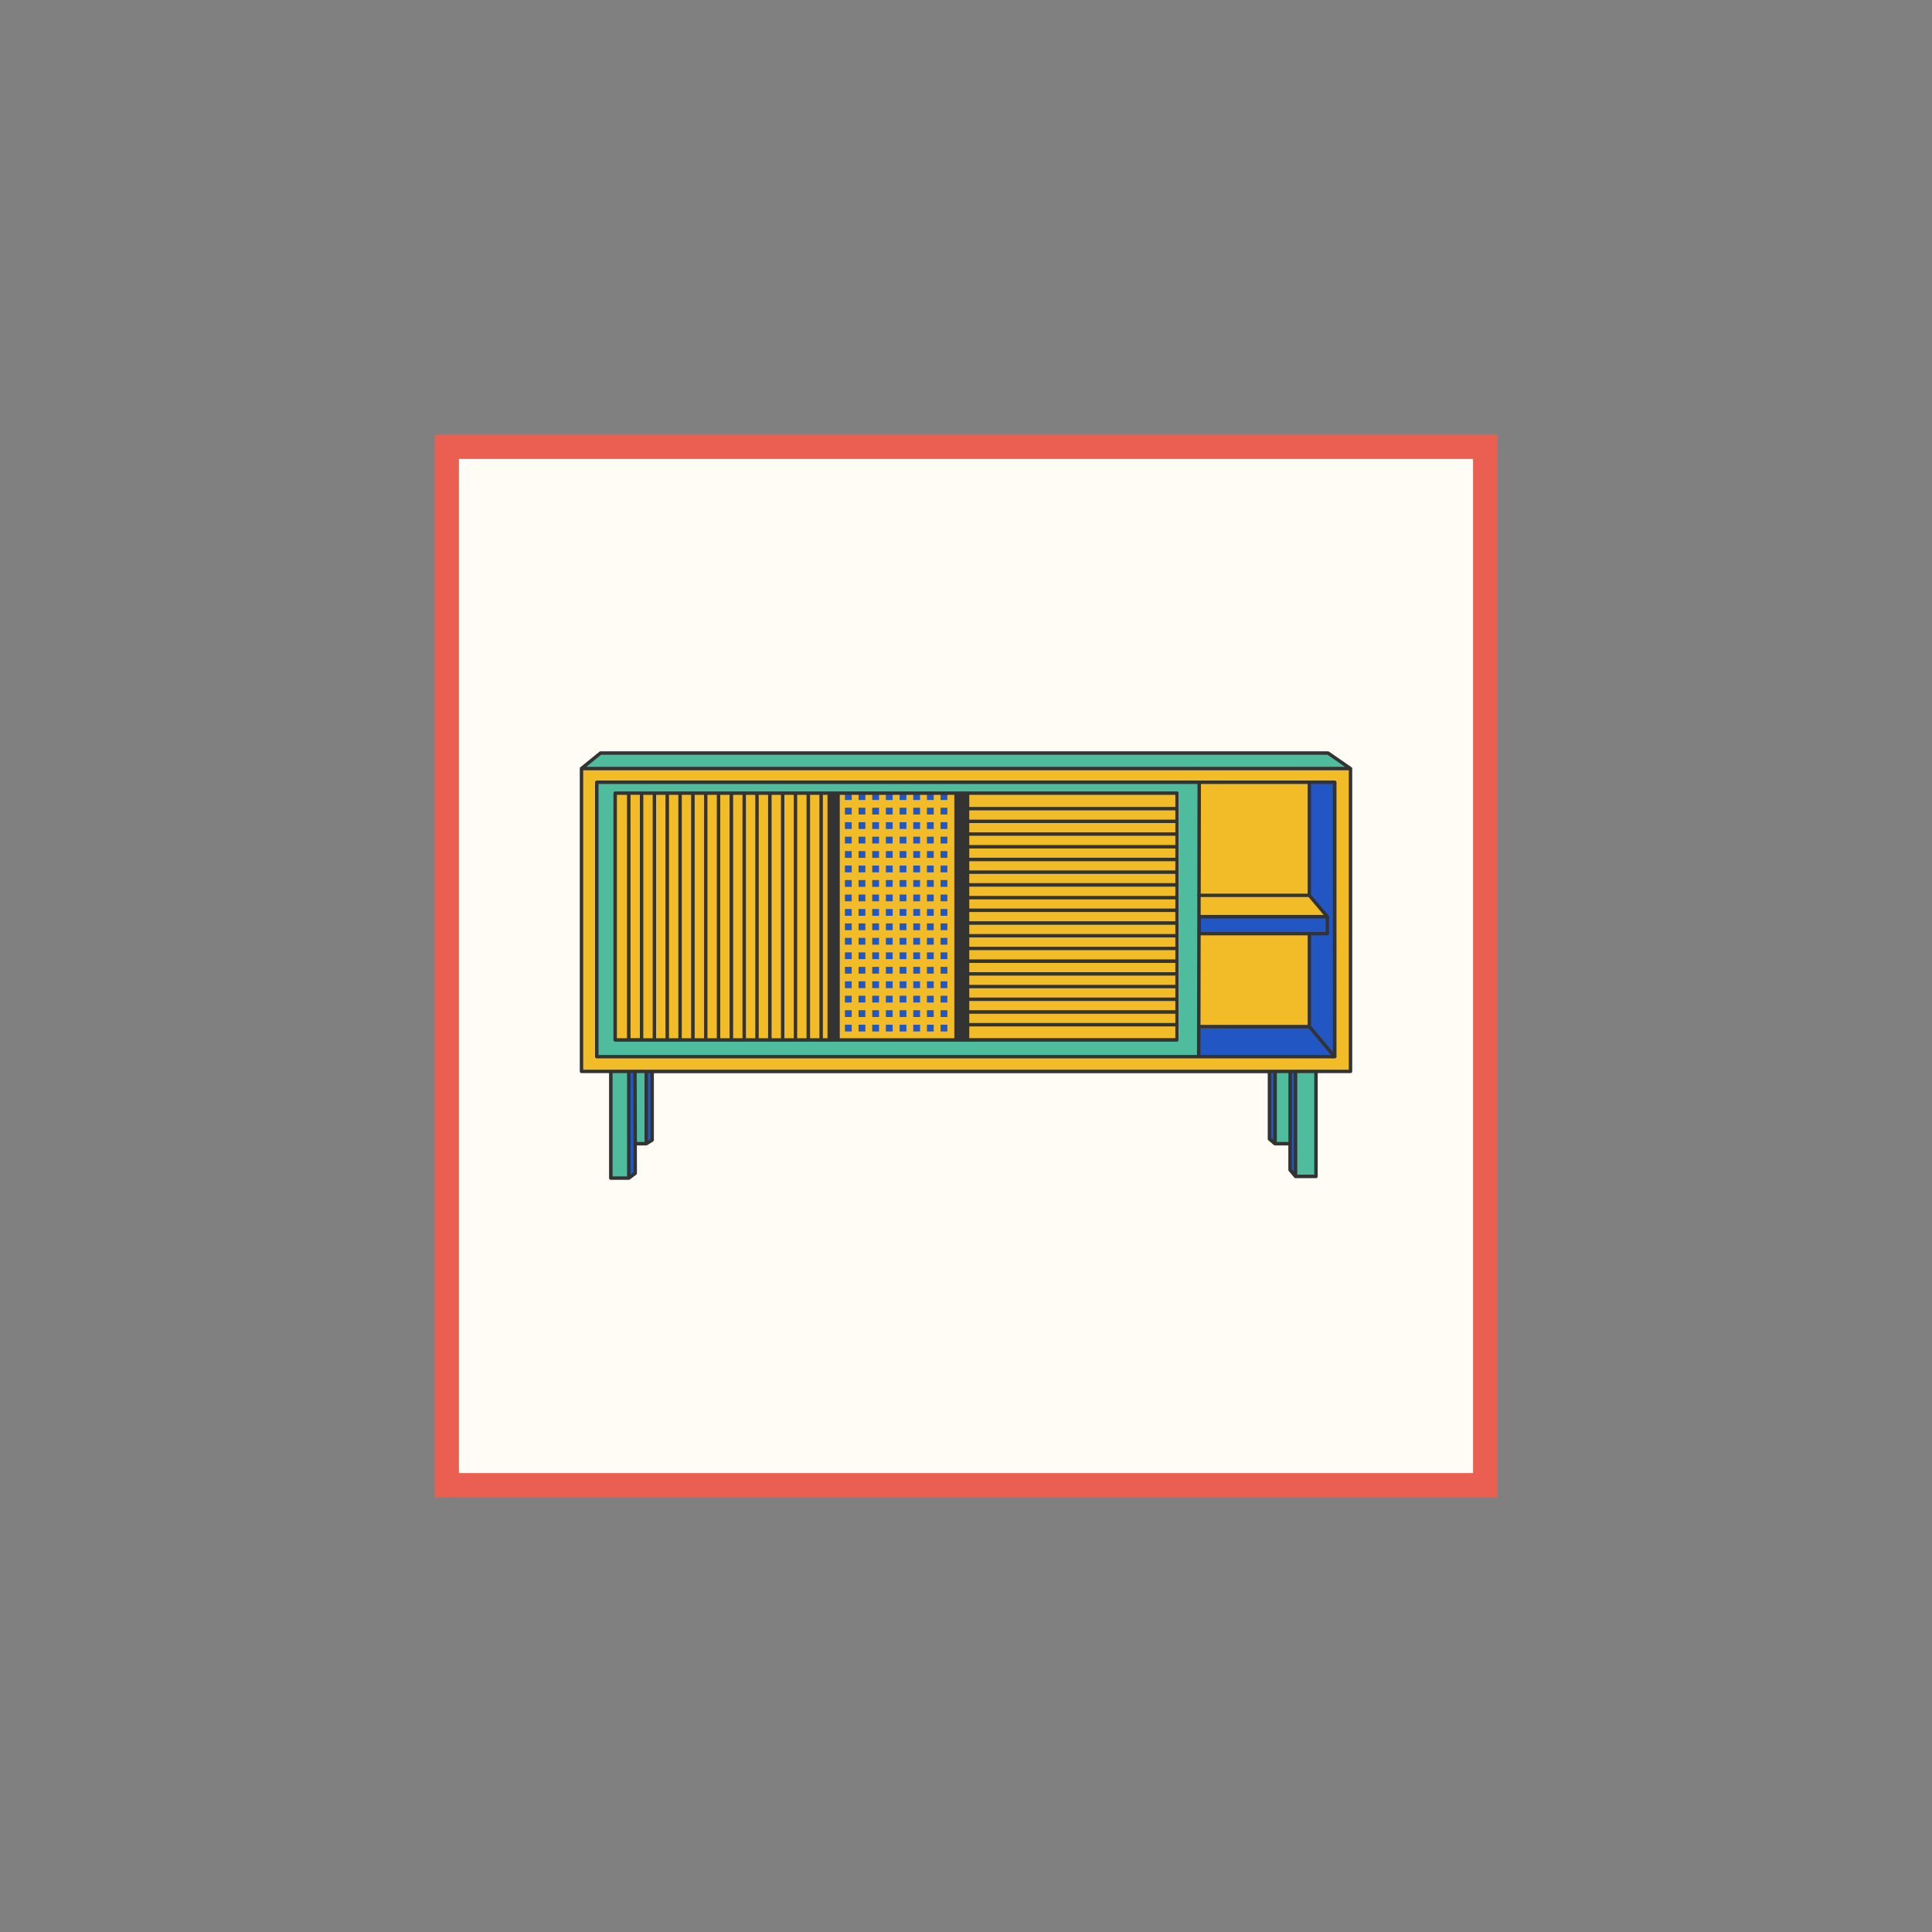 <?xml version="1.0" encoding="UTF-8"?>
<svg xmlns="http://www.w3.org/2000/svg" xmlns:xlink="http://www.w3.org/1999/xlink" width="375pt" height="375pt" viewBox="0 0 375 375" version="1.2">
<rect x="0" y="0" width="375" height="375" fill="#808080" stroke="none"/>
<defs>
<clipPath id="clip1">
  <path d="M 112.5 149 L 262.5 149 L 262.5 208 L 112.5 208 Z M 112.5 149 "/>
</clipPath>
<clipPath id="clip2">
  <path d="M 112.5 146 L 262.5 146 L 262.5 229 L 112.5 229 Z M 112.5 146 "/>
</clipPath>
<clipPath id="clip3">
  <path d="M 112.5 145.832 L 262.5 145.832 L 262.5 229 L 112.5 229 Z M 112.5 145.832 "/>
</clipPath>
</defs>
<g id="surface1">
<path style=" stroke:none;fill-rule:nonzero;fill:rgb(100%,98.819%,96.078%);fill-opacity:1;" d="M 86.727 86.727 L 288.273 86.727 L 288.273 288.273 L 86.727 288.273 Z M 86.727 86.727 "/>
<path style=" stroke:none;fill-rule:nonzero;fill:rgb(91.759%,37.25%,32.159%);fill-opacity:1;" d="M 285.922 285.922 L 290.625 285.922 L 290.625 290.625 L 285.922 290.625 Z M 84.375 89.078 L 89.078 89.078 L 89.078 285.922 L 84.375 285.922 Z M 84.375 285.922 L 89.078 285.922 L 89.078 290.625 L 84.375 290.625 Z M 285.922 89.078 L 290.625 89.078 L 290.625 285.922 L 285.922 285.922 Z M 89.078 285.922 L 285.922 285.922 L 285.922 290.625 L 89.078 290.625 Z M 285.922 84.375 L 290.625 84.375 L 290.625 89.078 L 285.922 89.078 Z M 84.375 84.375 L 89.078 84.375 L 89.078 89.078 L 84.375 89.078 Z M 89.078 84.375 L 285.922 84.375 L 285.922 89.078 L 89.078 89.078 Z M 89.078 84.375 "/>
<g clip-path="url(#clip1)" clip-rule="nonzero">
<path style=" stroke:none;fill-rule:nonzero;fill:rgb(94.899%,73.729%,15.689%);fill-opacity:1;" d="M 262.082 154.617 L 262.082 158.191 M 262.082 158.191 L 262.082 207.859 L 112.816 207.859 L 112.816 149.078 L 262.082 149.078 L 262.082 154.617 "/>
</g>
<g clip-path="url(#clip2)" clip-rule="nonzero">
<path style=" stroke:none;fill-rule:nonzero;fill:rgb(30.98%,73.729%,61.569%);fill-opacity:1;" d="M 115.852 205.098 L 232.668 205.098 L 232.668 151.84 L 115.852 151.84 Z M 257.715 146.016 C 210.633 146.016 163.566 146.016 116.484 146.016 C 115.25 147.016 114.035 148.012 112.801 149.027 L 262.066 149.027 C 260.617 148.012 259.164 147.016 257.715 146.016 Z M 118.551 207.793 C 118.551 214.695 118.551 221.598 118.551 228.504 C 119.719 228.504 120.883 228.504 122.035 228.504 C 122.449 228.188 122.883 227.871 123.301 227.555 C 123.285 220.969 123.25 214.379 123.234 207.793 Z M 123.316 221.98 L 125.434 221.98 L 125.434 207.961 L 123.316 207.961 Z M 251.48 228.336 L 255.449 228.336 L 255.449 207.961 L 251.48 207.961 Z M 247.5 207.961 L 250.414 207.961 L 250.414 221.98 L 247.5 221.98 L 247.5 207.961 "/>
</g>
<path style=" stroke:none;fill-rule:nonzero;fill:rgb(13.329%,33.73%,76.469%);fill-opacity:1;" d="M 122.051 207.961 L 123.316 207.961 L 123.316 227.719 C 122.902 228.035 122.469 228.352 122.051 228.668 C 122.051 221.766 122.051 214.863 122.051 207.961 Z M 125.434 207.961 L 126.586 207.961 L 126.586 221.285 C 126.199 221.516 125.816 221.75 125.434 221.98 C 125.434 217.309 125.434 212.633 125.434 207.961 Z M 246.398 207.961 L 247.5 207.961 L 247.5 221.98 C 247.133 221.664 246.766 221.367 246.398 221.051 C 246.398 216.691 246.398 212.336 246.398 207.961 Z M 250.414 227.07 C 250.766 227.488 251.117 227.922 251.465 228.336 L 251.465 207.961 L 250.414 207.961 C 250.414 214.332 250.414 220.703 250.414 227.07 Z M 232.668 199.559 L 253.965 199.344 L 254.148 152.086 L 259.066 152.086 L 259.066 205.363 L 232.668 205.113 L 232.668 199.559 "/>
<path style=" stroke:none;fill-rule:nonzero;fill:rgb(94.899%,73.729%,15.689%);fill-opacity:1;" d="M 119.734 201.871 L 228.781 201.871 L 228.781 153.984 L 119.734 153.984 Z M 257.832 177.918 L 232.766 177.918 L 232.766 173.777 C 239.98 173.777 247.215 173.777 254.434 173.777 C 255.566 175.176 256.699 176.555 257.832 177.918 "/>
<path style=" stroke:none;fill-rule:nonzero;fill:rgb(13.329%,33.73%,76.469%);fill-opacity:1;" d="M 183.883 198.895 L 182.566 198.895 L 182.566 200.207 L 183.883 200.207 Z M 181.234 198.895 L 179.918 198.895 L 179.918 200.207 L 181.234 200.207 Z M 178.582 198.895 L 177.266 198.895 L 177.266 200.207 L 178.582 200.207 Z M 175.934 198.895 L 174.617 198.895 L 174.617 200.207 L 175.934 200.207 Z M 173.266 198.895 L 171.949 198.895 L 171.949 200.207 L 173.266 200.207 Z M 170.617 198.895 L 169.301 198.895 L 169.301 200.207 L 170.617 200.207 Z M 167.969 198.895 L 166.648 198.895 L 166.648 200.207 L 167.969 200.207 Z M 165.316 198.895 L 164 198.895 L 164 200.207 L 165.316 200.207 Z M 183.883 193.273 L 182.566 193.273 L 182.566 194.586 L 183.883 194.586 Z M 181.234 193.273 L 179.918 193.273 L 179.918 194.586 L 181.234 194.586 Z M 178.582 193.273 L 177.266 193.273 L 177.266 194.586 L 178.582 194.586 Z M 175.934 193.273 L 174.617 193.273 L 174.617 194.586 L 175.934 194.586 Z M 173.266 193.273 L 171.949 193.273 L 171.949 194.586 L 173.266 194.586 Z M 170.617 193.273 L 169.301 193.273 L 169.301 194.586 L 170.617 194.586 Z M 167.969 193.273 L 166.648 193.273 L 166.648 194.586 L 167.969 194.586 Z M 165.316 193.273 L 164 193.273 L 164 194.586 L 165.316 194.586 Z M 183.883 196.082 L 182.566 196.082 L 182.566 197.398 L 183.883 197.398 Z M 181.234 196.082 L 179.918 196.082 L 179.918 197.398 L 181.234 197.398 Z M 178.582 196.082 L 177.266 196.082 L 177.266 197.398 L 178.582 197.398 Z M 175.934 196.082 L 174.617 196.082 L 174.617 197.398 L 175.934 197.398 Z M 173.266 196.082 L 171.949 196.082 L 171.949 197.398 L 173.266 197.398 Z M 170.617 196.082 L 169.301 196.082 L 169.301 197.398 L 170.617 197.398 Z M 167.969 196.082 L 166.648 196.082 L 166.648 197.398 L 167.969 197.398 Z M 165.316 196.082 L 164 196.082 L 164 197.398 L 165.316 197.398 Z M 183.883 190.477 L 182.566 190.477 L 182.566 191.793 L 183.883 191.793 Z M 181.234 190.477 L 179.918 190.477 L 179.918 191.793 L 181.234 191.793 Z M 178.582 190.477 L 177.266 190.477 L 177.266 191.793 L 178.582 191.793 Z M 175.934 190.477 L 174.617 190.477 L 174.617 191.793 L 175.934 191.793 Z M 173.266 190.477 L 171.949 190.477 L 171.949 191.793 L 173.266 191.793 Z M 170.617 190.477 L 169.301 190.477 L 169.301 191.793 L 170.617 191.793 Z M 167.969 190.477 L 166.648 190.477 L 166.648 191.793 L 167.969 191.793 Z M 165.316 190.477 L 164 190.477 L 164 191.793 L 165.316 191.793 Z M 183.883 184.855 L 182.566 184.855 L 182.566 186.168 L 183.883 186.168 Z M 181.234 184.855 L 179.918 184.855 L 179.918 186.168 L 181.234 186.168 Z M 178.582 184.855 L 177.266 184.855 L 177.266 186.168 L 178.582 186.168 Z M 175.934 184.855 L 174.617 184.855 L 174.617 186.168 L 175.934 186.168 Z M 173.266 184.855 L 171.949 184.855 L 171.949 186.168 L 173.266 186.168 Z M 170.617 184.855 L 169.301 184.855 L 169.301 186.168 L 170.617 186.168 Z M 167.969 184.855 L 166.648 184.855 L 166.648 186.168 L 167.969 186.168 Z M 165.316 184.855 L 164 184.855 L 164 186.168 L 165.316 186.168 Z M 183.883 187.668 L 182.566 187.668 L 182.566 188.98 L 183.883 188.98 Z M 181.234 187.668 L 179.918 187.668 L 179.918 188.98 L 181.234 188.98 Z M 178.582 187.668 L 177.266 187.668 L 177.266 188.98 L 178.582 188.98 Z M 175.934 187.668 L 174.617 187.668 L 174.617 188.98 L 175.934 188.98 Z M 173.266 187.668 L 171.949 187.668 L 171.949 188.98 L 173.266 188.98 Z M 170.617 187.668 L 169.301 187.668 L 169.301 188.98 L 170.617 188.98 Z M 167.969 187.668 L 166.648 187.668 L 166.648 188.98 L 167.969 188.98 Z M 165.316 187.668 L 164 187.668 L 164 188.98 L 165.316 188.98 Z M 183.883 179.234 L 182.566 179.234 L 182.566 180.547 L 183.883 180.547 Z M 181.234 179.234 L 179.918 179.234 L 179.918 180.547 L 181.234 180.547 Z M 178.582 179.234 L 177.266 179.234 L 177.266 180.547 L 178.582 180.547 Z M 175.934 179.234 L 174.617 179.234 L 174.617 180.547 L 175.934 180.547 Z M 173.266 179.234 L 171.949 179.234 L 171.949 180.547 L 173.266 180.547 Z M 170.617 179.234 L 169.301 179.234 L 169.301 180.547 L 170.617 180.547 Z M 167.969 179.234 L 166.648 179.234 L 166.648 180.547 L 167.969 180.547 Z M 165.316 179.234 L 164 179.234 L 164 180.547 L 165.316 180.547 Z M 183.883 182.043 L 182.566 182.043 L 182.566 183.359 L 183.883 183.359 Z M 181.234 182.043 L 179.918 182.043 L 179.918 183.359 L 181.234 183.359 Z M 178.582 182.043 L 177.266 182.043 L 177.266 183.359 L 178.582 183.359 Z M 175.934 182.043 L 174.617 182.043 L 174.617 183.359 L 175.934 183.359 Z M 173.266 182.043 L 171.949 182.043 L 171.949 183.359 L 173.266 183.359 Z M 170.617 182.043 L 169.301 182.043 L 169.301 183.359 L 170.617 183.359 Z M 167.969 182.043 L 166.648 182.043 L 166.648 183.359 L 167.969 183.359 Z M 165.316 182.043 L 164 182.043 L 164 183.359 L 165.316 183.359 Z M 183.883 176.438 L 182.566 176.438 L 182.566 177.754 L 183.883 177.754 Z M 181.234 176.438 L 179.918 176.438 L 179.918 177.754 L 181.234 177.754 Z M 178.582 176.438 L 177.266 176.438 L 177.266 177.754 L 178.582 177.754 Z M 175.934 176.438 L 174.617 176.438 L 174.617 177.754 L 175.934 177.754 Z M 173.266 176.438 L 171.949 176.438 L 171.949 177.754 L 173.266 177.754 Z M 170.617 176.438 L 169.301 176.438 L 169.301 177.754 L 170.617 177.754 Z M 167.969 176.438 L 166.648 176.438 L 166.648 177.754 L 167.969 177.754 Z M 165.316 176.438 L 164 176.438 L 164 177.754 L 165.316 177.754 Z M 183.883 170.816 L 182.566 170.816 L 182.566 172.133 L 183.883 172.133 Z M 181.234 170.816 L 179.918 170.816 L 179.918 172.133 L 181.234 172.133 Z M 178.582 170.816 L 177.266 170.816 L 177.266 172.133 L 178.582 172.133 Z M 175.934 170.816 L 174.617 170.816 L 174.617 172.133 L 175.934 172.133 Z M 173.266 170.816 L 171.949 170.816 L 171.949 172.133 L 173.266 172.133 Z M 170.617 170.816 L 169.301 170.816 L 169.301 172.133 L 170.617 172.133 Z M 167.969 170.816 L 166.648 170.816 L 166.648 172.133 L 167.969 172.133 Z M 165.316 170.816 L 164 170.816 L 164 172.133 L 165.316 172.133 Z M 183.883 173.629 L 182.566 173.629 L 182.566 174.941 L 183.883 174.941 Z M 181.234 173.629 L 179.918 173.629 L 179.918 174.941 L 181.234 174.941 Z M 178.582 173.629 L 177.266 173.629 L 177.266 174.941 L 178.582 174.941 Z M 175.934 173.629 L 174.617 173.629 L 174.617 174.941 L 175.934 174.941 Z M 173.266 173.629 L 171.949 173.629 L 171.949 174.941 L 173.266 174.941 Z M 170.617 173.629 L 169.301 173.629 L 169.301 174.941 L 170.617 174.941 Z M 167.969 173.629 L 166.648 173.629 L 166.648 174.941 L 167.969 174.941 Z M 165.316 173.629 L 164 173.629 L 164 174.941 L 165.316 174.941 Z M 183.883 165.195 L 182.566 165.195 L 182.566 166.508 L 183.883 166.508 Z M 181.234 165.195 L 179.918 165.195 L 179.918 166.508 L 181.234 166.508 Z M 178.582 165.195 L 177.266 165.195 L 177.266 166.508 L 178.582 166.508 Z M 175.934 165.195 L 174.617 165.195 L 174.617 166.508 L 175.934 166.508 Z M 173.266 165.195 L 171.949 165.195 L 171.949 166.508 L 173.266 166.508 Z M 170.617 165.195 L 169.301 165.195 L 169.301 166.508 L 170.617 166.508 Z M 167.969 165.195 L 166.648 165.195 L 166.648 166.508 L 167.969 166.508 Z M 165.316 165.195 L 164 165.195 L 164 166.508 L 165.316 166.508 Z M 183.883 168.008 L 182.566 168.008 L 182.566 169.32 L 183.883 169.32 Z M 181.234 168.008 L 179.918 168.008 L 179.918 169.32 L 181.234 169.32 Z M 178.582 168.008 L 177.266 168.008 L 177.266 169.32 L 178.582 169.32 Z M 175.934 168.008 L 174.617 168.008 L 174.617 169.32 L 175.934 169.32 Z M 173.266 168.008 L 171.949 168.008 L 171.949 169.32 L 173.266 169.32 Z M 170.617 168.008 L 169.301 168.008 L 169.301 169.32 L 170.617 169.32 Z M 167.969 168.008 L 166.648 168.008 L 166.648 169.32 L 167.969 169.32 Z M 165.316 168.008 L 164 168.008 L 164 169.32 L 165.316 169.32 Z M 183.883 159.59 L 182.566 159.59 L 182.566 160.902 L 183.883 160.902 Z M 181.234 159.59 L 179.918 159.59 L 179.918 160.902 L 181.234 160.902 Z M 178.582 159.59 L 177.266 159.59 L 177.266 160.902 L 178.582 160.902 Z M 175.934 159.59 L 174.617 159.59 L 174.617 160.902 L 175.934 160.902 Z M 173.266 159.59 L 171.949 159.59 L 171.949 160.902 L 173.266 160.902 Z M 170.617 159.59 L 169.301 159.59 L 169.301 160.902 L 170.617 160.902 Z M 167.969 159.59 L 166.648 159.59 L 166.648 160.902 L 167.969 160.902 Z M 165.316 159.59 L 164 159.59 L 164 160.902 L 165.316 160.902 Z M 183.883 162.402 L 182.566 162.402 L 182.566 163.715 L 183.883 163.715 Z M 181.234 162.402 L 179.918 162.402 L 179.918 163.715 L 181.234 163.715 Z M 178.582 162.402 L 177.266 162.402 L 177.266 163.715 L 178.582 163.715 Z M 175.934 162.402 L 174.617 162.402 L 174.617 163.715 L 175.934 163.715 Z M 173.266 162.402 L 171.949 162.402 L 171.949 163.715 L 173.266 163.715 Z M 170.617 162.402 L 169.301 162.402 L 169.301 163.715 L 170.617 163.715 Z M 167.969 162.402 L 166.648 162.402 L 166.648 163.715 L 167.969 163.715 Z M 165.316 162.402 L 164 162.402 L 164 163.715 L 165.316 163.715 Z M 183.883 153.969 L 182.566 153.969 L 182.566 155.281 L 183.883 155.281 Z M 181.234 153.969 L 179.918 153.969 L 179.918 155.281 L 181.234 155.281 Z M 178.582 153.969 L 177.266 153.969 L 177.266 155.281 L 178.582 155.281 Z M 175.934 153.969 L 174.617 153.969 L 174.617 155.281 L 175.934 155.281 Z M 173.266 153.969 L 171.949 153.969 L 171.949 155.281 L 173.266 155.281 Z M 170.617 153.969 L 169.301 153.969 L 169.301 155.281 L 170.617 155.281 Z M 167.969 153.969 L 166.648 153.969 L 166.648 155.281 L 167.969 155.281 Z M 165.316 153.969 L 164 153.969 L 164 155.281 L 165.316 155.281 Z M 183.883 156.777 L 182.566 156.777 L 182.566 158.094 L 183.883 158.094 Z M 181.234 156.777 L 179.918 156.777 L 179.918 158.094 L 181.234 158.094 Z M 178.582 156.777 L 177.266 156.777 L 177.266 158.094 L 178.582 158.094 Z M 175.934 156.777 L 174.617 156.777 L 174.617 158.094 L 175.934 158.094 Z M 173.266 156.777 L 171.949 156.777 L 171.949 158.094 L 173.266 158.094 Z M 170.617 156.777 L 169.301 156.777 L 169.301 158.094 L 170.617 158.094 Z M 167.969 156.777 L 166.648 156.777 L 166.648 158.094 L 167.969 158.094 Z M 165.316 156.777 L 164 156.777 L 164 158.094 L 165.316 158.094 Z M 257.648 181.211 L 232.766 181.211 L 232.766 177.918 L 257.648 177.918 L 257.648 181.211 "/>
<g clip-path="url(#clip3)" clip-rule="nonzero">
<path style=" stroke:none;fill-rule:nonzero;fill:rgb(20%,20%,20%);fill-opacity:1;" d="M 188.133 201.504 L 188.133 199.227 L 228.133 199.227 L 228.133 201.504 Z M 119.734 154.285 L 121.699 154.285 L 121.699 201.523 L 119.734 201.523 Z M 228.133 156.629 L 188.133 156.629 L 188.133 154.285 L 228.133 154.285 Z M 188.133 196.766 L 228.133 196.766 L 228.133 198.562 L 188.133 198.562 Z M 188.133 159.09 L 188.133 157.293 L 228.133 157.293 L 228.133 159.09 Z M 188.133 161.551 L 188.133 159.754 L 228.133 159.754 L 228.133 161.551 Z M 188.133 164.016 L 188.133 162.219 L 228.133 162.219 L 228.133 164.016 Z M 188.133 166.492 L 188.133 164.695 L 228.133 164.695 L 228.133 166.492 Z M 188.133 168.953 L 188.133 167.156 L 228.133 167.156 L 228.133 168.953 Z M 188.133 171.414 L 188.133 169.621 L 228.133 169.621 L 228.133 171.414 Z M 188.133 173.895 L 188.133 172.098 L 228.133 172.098 L 228.133 173.895 Z M 188.133 176.355 L 188.133 174.559 L 228.133 174.559 L 228.133 176.355 Z M 188.133 178.816 L 188.133 177.02 L 228.133 177.02 L 228.133 178.816 Z M 188.133 181.297 L 188.133 179.5 L 228.133 179.5 L 228.133 181.297 Z M 188.133 183.758 L 188.133 181.961 L 228.133 181.961 L 228.133 183.758 Z M 188.133 186.219 L 188.133 184.422 L 228.133 184.422 L 228.133 186.219 Z M 188.133 188.699 L 188.133 186.902 L 228.133 186.902 L 228.133 188.699 Z M 188.133 191.16 L 188.133 189.363 L 228.133 189.363 L 228.133 191.16 Z M 188.133 193.621 L 188.133 191.824 L 228.133 191.824 L 228.133 193.621 Z M 188.133 194.285 L 228.133 194.285 L 228.133 196.082 L 188.133 196.082 Z M 163 154.285 L 185.234 154.285 L 185.234 201.523 L 163 201.523 Z M 159.719 154.285 L 160.617 154.285 L 160.617 201.523 L 159.719 201.523 Z M 157.234 154.285 L 159.051 154.285 L 159.051 201.523 L 157.234 201.523 Z M 154.734 154.285 L 156.551 154.285 L 156.551 201.523 L 154.734 201.523 Z M 152.25 154.285 L 154.066 154.285 L 154.066 201.523 L 152.25 201.523 Z M 149.766 154.285 L 151.586 154.285 L 151.586 201.523 L 149.766 201.523 Z M 147.266 154.285 L 149.086 154.285 L 149.086 201.523 L 147.266 201.523 Z M 144.785 154.285 L 146.602 154.285 L 146.602 201.523 L 144.785 201.523 Z M 142.301 154.285 L 144.117 154.285 L 144.117 201.523 L 142.301 201.523 Z M 139.801 154.285 L 141.617 154.285 L 141.617 201.523 L 139.801 201.523 Z M 137.316 154.285 L 139.133 154.285 L 139.133 201.523 L 137.316 201.523 Z M 134.836 154.285 L 136.652 154.285 L 136.652 201.523 L 134.836 201.523 Z M 132.336 154.285 L 134.152 154.285 L 134.152 201.523 L 132.336 201.523 Z M 129.852 154.285 L 131.668 154.285 L 131.668 201.523 L 129.852 201.523 Z M 127.352 154.285 L 129.168 154.285 L 129.168 201.523 L 127.352 201.523 Z M 124.199 201.504 L 122.383 201.504 L 122.383 154.266 L 124.199 154.266 Z M 124.867 154.285 L 126.684 154.285 L 126.684 201.523 L 124.867 201.523 Z M 228.465 153.617 L 119.402 153.617 C 119.219 153.617 119.066 153.766 119.066 153.949 L 119.066 201.855 C 119.066 202.039 119.219 202.188 119.402 202.188 L 121.918 202.188 C 121.949 202.203 122 202.203 122.035 202.203 C 122.066 202.203 122.117 202.188 122.152 202.188 L 124.402 202.188 C 124.434 202.203 124.484 202.203 124.516 202.203 C 124.551 202.203 124.602 202.188 124.633 202.188 L 126.883 202.188 C 126.918 202.203 126.969 202.203 127 202.203 C 127.035 202.203 127.086 202.188 127.117 202.188 L 129.367 202.188 C 129.402 202.203 129.449 202.203 129.484 202.203 C 129.516 202.203 129.566 202.188 129.602 202.188 L 131.852 202.188 C 131.883 202.203 131.934 202.203 131.969 202.203 C 132 202.203 132.051 202.188 132.086 202.188 L 134.367 202.188 C 134.402 202.203 134.449 202.203 134.484 202.203 C 134.516 202.203 134.566 202.188 134.602 202.188 L 136.867 202.188 C 136.902 202.203 136.949 202.203 136.984 202.203 C 137.016 202.203 137.066 202.188 137.102 202.188 L 139.352 202.188 C 139.383 202.203 139.434 202.203 139.469 202.203 C 139.5 202.203 139.551 202.188 139.586 202.188 L 141.836 202.188 C 141.867 202.203 141.918 202.203 141.949 202.203 C 141.984 202.203 142.035 202.188 142.066 202.188 L 144.316 202.188 C 144.352 202.203 144.402 202.203 144.434 202.203 C 144.469 202.203 144.516 202.188 144.551 202.188 L 146.801 202.188 C 146.836 202.203 146.883 202.203 146.918 202.203 C 146.949 202.203 147 202.188 147.035 202.188 L 149.285 202.188 C 149.316 202.203 149.367 202.203 149.402 202.203 C 149.434 202.203 149.484 202.188 149.516 202.188 L 151.766 202.188 C 151.801 202.203 151.852 202.203 151.883 202.203 C 151.918 202.203 151.969 202.188 152 202.188 L 154.25 202.188 C 154.285 202.203 154.332 202.203 154.367 202.203 C 154.398 202.203 154.449 202.188 154.484 202.188 L 156.734 202.188 C 156.766 202.203 156.816 202.203 156.852 202.203 C 156.883 202.203 156.934 202.188 156.969 202.188 L 159.219 202.188 C 159.25 202.203 159.301 202.203 159.332 202.203 C 159.367 202.203 159.418 202.188 159.449 202.188 L 228.418 202.188 C 228.598 202.188 228.75 202.039 228.75 201.855 L 228.75 153.949 C 228.801 153.766 228.648 153.617 228.465 153.617 Z M 116.168 152.172 L 232.434 152.172 L 232.398 173.613 C 232.367 173.66 232.348 173.727 232.348 173.777 C 232.348 173.844 232.367 173.895 232.398 173.945 L 232.348 199.227 C 232.348 199.242 232.332 199.262 232.332 199.277 C 232.332 199.293 232.332 199.309 232.348 199.328 L 232.332 204.766 L 116.168 204.766 Z M 258.715 204.184 L 254.48 199.145 L 254.48 181.547 L 257.633 181.547 C 257.816 181.547 257.965 181.395 257.965 181.211 L 257.965 177.918 C 257.965 177.902 257.965 177.887 257.949 177.871 C 257.949 177.852 257.949 177.82 257.934 177.805 C 257.914 177.785 257.914 177.754 257.898 177.738 C 257.898 177.719 257.883 177.703 257.883 177.703 L 254.465 173.66 L 254.465 152.172 L 258.699 152.172 Z M 233.016 199.609 L 254 199.609 L 258.332 204.766 L 233 204.766 Z M 253.816 173.461 L 233.066 173.461 L 233.098 152.172 L 253.816 152.172 Z M 233.051 177.586 L 233.051 174.109 L 253.98 174.109 L 256.914 177.586 Z M 233.098 180.879 L 233.098 178.27 L 257.316 178.27 L 257.316 180.898 L 233.098 180.898 Z M 233.051 181.547 L 253.816 181.547 L 253.816 198.926 L 233.016 198.926 Z M 115.836 205.43 L 259.066 205.43 C 259.098 205.43 259.148 205.414 259.184 205.414 C 259.199 205.414 259.215 205.398 259.23 205.398 C 259.25 205.383 259.266 205.383 259.281 205.363 C 259.281 205.363 259.281 205.363 259.301 205.348 C 259.316 205.332 259.332 205.316 259.348 205.297 C 259.367 205.281 259.367 205.266 259.383 205.25 C 259.398 205.23 259.398 205.215 259.398 205.199 C 259.398 205.184 259.414 205.148 259.414 205.133 L 259.414 151.84 C 259.414 151.656 259.266 151.504 259.082 151.504 L 115.836 151.504 C 115.652 151.504 115.5 151.656 115.5 151.84 L 115.5 205.113 C 115.484 205.281 115.633 205.43 115.836 205.43 Z M 261.801 207.629 L 113.199 207.629 L 113.199 149.508 L 261.801 149.508 Z M 255.098 228.004 L 251.801 228.004 L 251.801 208.293 L 255.098 208.293 Z M 250.75 221.98 L 250.75 208.293 L 251.133 208.293 L 251.133 227.402 L 250.75 226.938 Z M 247.832 221.648 L 247.832 208.293 L 250.082 208.293 L 250.082 221.648 Z M 246.73 208.293 L 247.164 208.293 L 247.164 221.266 L 246.73 220.902 Z M 126.25 221.102 L 125.766 221.398 L 125.766 208.309 L 126.25 208.309 Z M 123.586 208.293 L 125.102 208.293 L 125.102 221.648 L 123.633 221.648 Z M 122.383 228.004 L 122.383 208.293 L 122.918 208.293 L 122.984 227.555 Z M 118.902 208.293 L 121.719 208.293 L 121.719 228.336 L 118.902 228.336 Z M 116.668 146.5 L 257.664 146.5 L 261.051 148.844 L 113.801 148.844 Z M 262.465 149.176 C 262.465 149.145 262.449 149.094 262.449 149.059 C 262.449 149.043 262.434 149.043 262.434 149.027 C 262.414 149.012 262.398 148.977 262.383 148.961 C 262.367 148.945 262.367 148.945 262.348 148.926 C 262.332 148.926 262.332 148.91 262.316 148.91 L 257.965 145.898 C 257.914 145.867 257.848 145.832 257.781 145.832 L 116.551 145.832 C 116.469 145.832 116.402 145.867 116.336 145.918 L 112.652 148.91 C 112.652 148.91 112.652 148.926 112.633 148.926 C 112.617 148.945 112.617 148.945 112.602 148.961 C 112.586 148.977 112.566 149.012 112.551 149.027 C 112.551 149.043 112.535 149.043 112.535 149.059 C 112.551 149.094 112.535 149.125 112.535 149.16 L 112.535 207.961 C 112.535 208.145 112.684 208.293 112.867 208.293 L 118.219 208.293 L 118.219 228.668 C 118.219 228.852 118.367 229 118.551 229 L 122.035 229 C 122.066 229 122.117 228.984 122.152 228.984 C 122.168 228.984 122.168 228.969 122.184 228.969 C 122.199 228.969 122.219 228.953 122.234 228.953 L 123.5 228.004 C 123.586 227.938 123.633 227.836 123.633 227.738 L 123.617 222.332 L 125.418 222.332 C 125.449 222.332 125.5 222.316 125.535 222.316 C 125.551 222.316 125.551 222.297 125.566 222.297 C 125.586 222.297 125.586 222.297 125.602 222.281 L 126.75 221.582 C 126.852 221.516 126.918 221.418 126.918 221.301 L 126.918 208.309 L 246.066 208.309 L 246.066 221.082 C 246.066 221.184 246.117 221.285 246.184 221.332 L 247.281 222.266 C 247.301 222.281 247.316 222.281 247.332 222.297 C 247.348 222.297 247.367 222.316 247.367 222.316 C 247.398 222.332 247.449 222.332 247.48 222.332 L 250.066 222.332 L 250.066 227.07 C 250.066 227.156 250.098 227.223 250.148 227.289 L 251.199 228.551 C 251.199 228.551 251.199 228.551 251.215 228.57 C 251.23 228.586 251.266 228.617 251.301 228.637 C 251.316 228.637 251.316 228.652 251.332 228.652 C 251.383 228.668 251.414 228.684 251.465 228.684 L 255.434 228.684 C 255.617 228.684 255.766 228.535 255.766 228.352 L 255.766 208.293 L 262.133 208.293 C 262.316 208.293 262.465 208.145 262.465 207.961 L 262.465 149.176 "/>
</g>
</g>
</svg>
